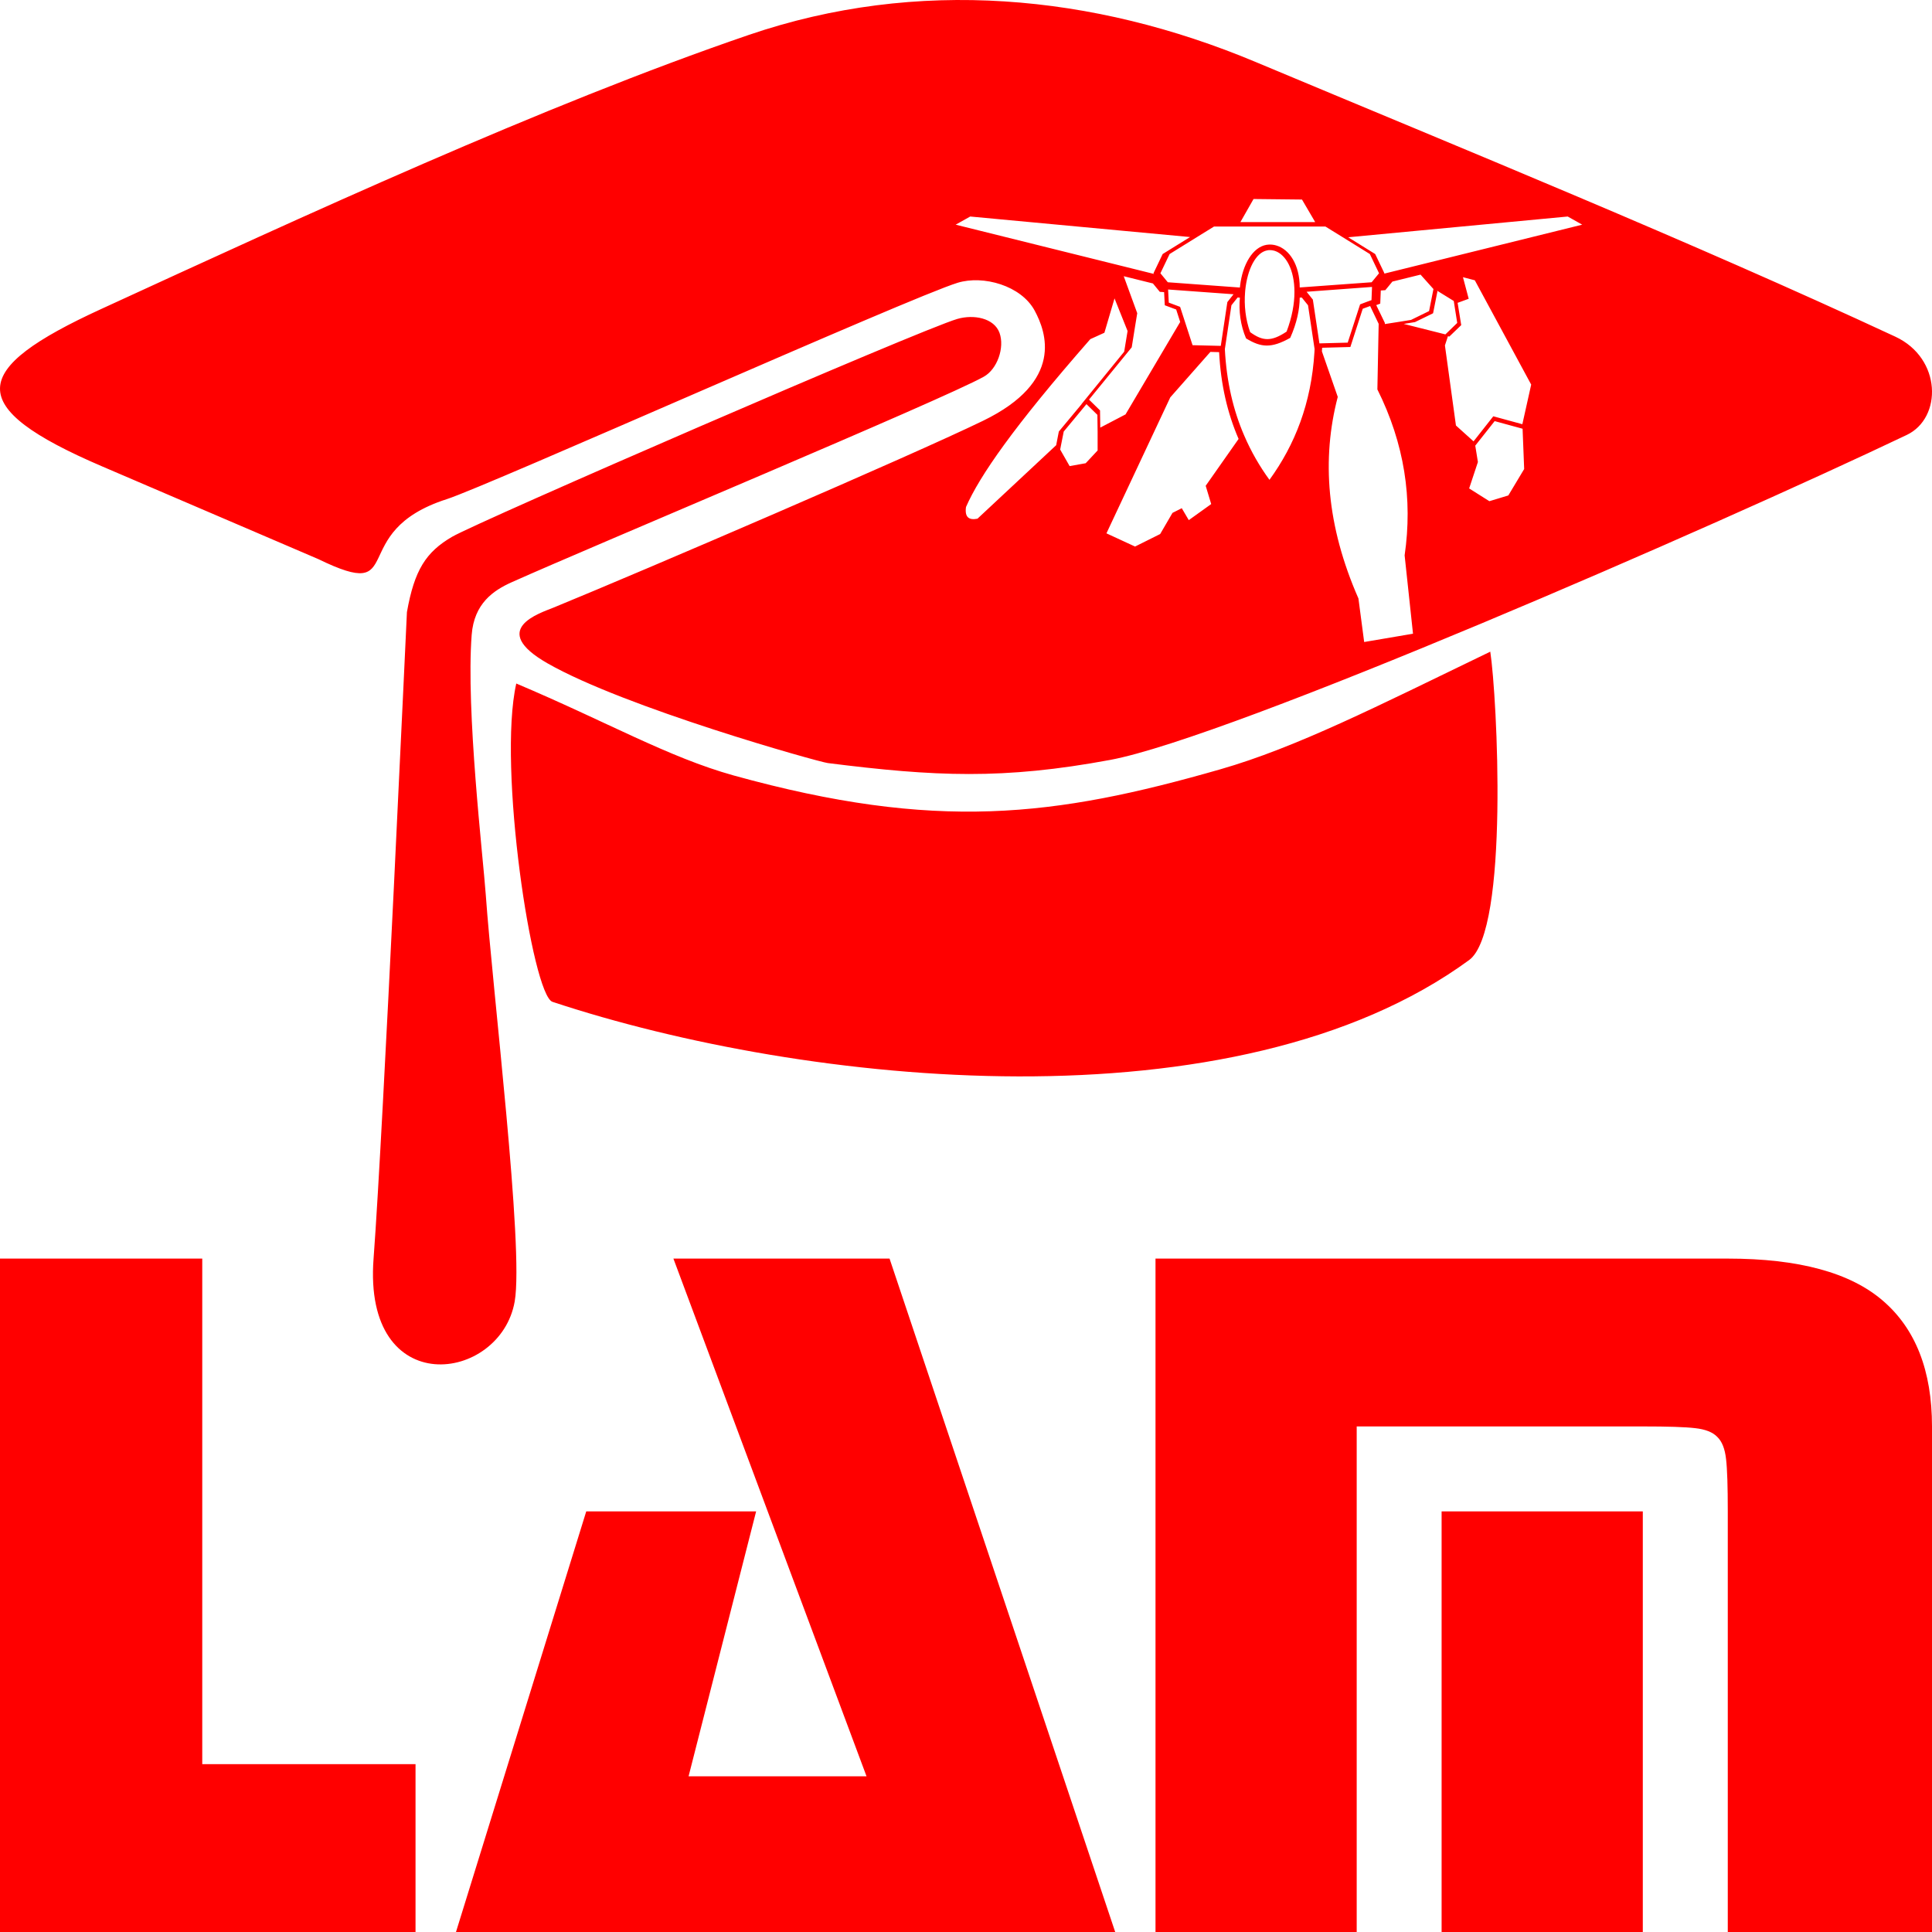 <?xml version="1.0" encoding="UTF-8"?>
<!DOCTYPE svg PUBLIC "-//W3C//DTD SVG 1.1//EN" "http://www.w3.org/Graphics/SVG/1.1/DTD/svg11.dtd">
<!-- Creator: CorelDRAW 2019 (64-Bit) -->
<svg xmlns="http://www.w3.org/2000/svg" xml:space="preserve" width="256px" height="256px" version="1.1" style="shape-rendering:geometricPrecision; text-rendering:geometricPrecision; image-rendering:optimizeQuality; fill-rule:evenodd; clip-rule:evenodd"
viewBox="0 0 256 256"
 xmlns:xlink="http://www.w3.org/1999/xlink"
 xmlns:xodm="http://www.corel.com/coreldraw/odm/2003">
 <defs>
  <style type="text/css">
   <![CDATA[
    .fil0 {fill:none}
    .fil1 {fill:red}
    .fil2 {fill:red;fill-rule:nonzero}
   ]]>
  </style>
 </defs>
 <g id="Layer_x0020_1">
  <rect class="fil0" width="256" height="256"/>
  <path class="fil1" d="M99.24 4.62c-27.18,9.29 -59.32,24.15 -85.82,36.32 -17.47,8.01 -18.34,12.94 0.09,20.85l28.66 12.29c12.1,5.89 3.46,-3.59 17.03,-7.94 5.44,-1.75 61.4,-26.74 67.69,-28.67 3.39,-1.04 8.41,0.36 10.21,3.69 1.52,2.83 3.95,9.36 -6.85,14.6 -9.66,4.69 -44.86,19.81 -56.88,24.74 -1.83,0.75 -8.72,2.87 -0.83,7.39 10.26,5.87 35.88,13.06 37.15,13.22 14.19,1.79 23.21,2.22 37.43,-0.42 15.97,-2.98 79.86,-30.82 105.54,-43.06 4.7,-2.24 4.66,-10.14 -1.52,-13.02 -27.18,-12.64 -57.1,-24.81 -84.77,-36.4 -21.51,-9.01 -44.86,-11.19 -67.13,-3.59zm55.5 32.78l9.55 0.7c0.01,-0.09 0.02,-0.17 0.03,-0.26 0.33,-2.79 1.67,-5.09 3.5,-5.4 0.09,-0.01 0.19,-0.02 0.29,-0.03 0.34,-0.02 0.67,0.02 0.98,0.11 1.77,0.5 3.13,2.57 3.13,5.57l0 0 9.53 -0.69 0.98 -1.19 -1.22 -2.55 -3.58 -2.22 -2.3 -1.42 -1.36 0 -9.91 0 -3.5 0 -2.3 1.42 -3.58 2.22 -1.22 2.55 0.98 1.19zm33.49 -1.01l-3.73 0.92 -0.94 1.14 -0.6 0.04 -0.07 1.74 -0.53 0.2 1.14 2.36 0 0.15 1.98 -0.31 1.49 -0.24 2.39 -1.17 0.58 -2.92 -0.09 -0.1 -1.62 -1.81zm-4.82 -0.13l3.72 -0.92 22.52 -5.57 -1.92 -1.08 -29.09 2.75 3.58 2.22 1.22 2.55 -0.03 0.05zm18.34 20.55l-3.7 -1.01 -2.57 3.25 0.35 2.17 -1.16 3.5 2.68 1.69 2.51 -0.76 2.1 -3.5 -0.21 -5.34zm-8.13 -13.73l-1.58 1.52 -0.18 -0.05 -0.4 1.22 1.46 10.61 2.33 2.1 0.06 -0.07 2.56 -3.25 3.7 1.01 0.15 0.04 1.17 -5.25 -7.47 -13.82 -1.57 -0.41 0.76 2.86 -1.5 0.55 0.04 0.03 0.47 2.91zm-6.13 -0.4l-1.49 0.24 5.33 1.34 0.19 0.05 1.57 -1.52 -0.46 -2.91 -0.05 -0.03 -2.2 -1.36 0.09 0.1 -0.58 2.92 -2.4 1.17zm-6.92 -1.77l-1.64 5.07 -3.75 0.1 0.01 0.01c-0.01,0.15 -0.02,0.31 -0.03,0.47l2.1 6.03c-2.15,8.23 -1.49,17.08 2.74,26.71l0.01 0.08 0.75 5.69 6.47 -1.1 -1.11 -10.38c1.09,-7.49 -0.03,-14.82 -3.61,-21.99l0.17 -8.69 -1.13 -2.36 -0.98 0.36zm-6.61 -1.21l0.87 5.8 3.75 -0.1 1.64 -5.07 0.98 -0.37 0.53 -0.19 0.07 -1.75 -8.67 0.64 0.83 1.04zm-11.66 6.56c0.22,4.31 1.11,8.11 2.58,11.49 0.9,2.09 2.02,4.03 3.33,5.83 3.37,-4.64 5.55,-10.14 5.96,-16.93 0.01,-0.13 0.02,-0.26 0.02,-0.39l0 0 -0.87 -5.81 -0.83 -1.03 -0.27 0.02c-0.01,1.56 -0.38,3.36 -1.26,5.33 -2.48,1.39 -3.84,1.3 -5.85,0.07 -0.75,-1.74 -0.98,-3.66 -0.82,-5.4l-0.3 -0.02 -0.82 1.03 -0.87 5.81 0 0zm-1.92 0.37l-5.31 6.02 -8.46 18.02 3.79 1.75 3.33 -1.66 1.63 -2.8 1.23 -0.62 0.93 1.58 2.97 -2.13 -0.73 -2.42 4.36 -6.21c-1.47,-3.39 -2.36,-7.18 -2.58,-11.49l0 -0.01 -1.16 -0.03zm-4.01 -5.97l0.54 1.66 1.11 3.42 3.74 0.09 0.87 -5.8 0.82 -1.04 -8.67 -0.63 0.09 1.74 1.5 0.56zm-5.68 0.84l-0.29 1.77 -0.44 2.75 -5.66 6.93 0.01 0.01 1.45 1.42 0.03 2.13 0 0.15 3.35 -1.75 7.24 -12.25 -0.53 -1.65 -1.51 -0.56 -0.09 -1.74 -0.57 -0.04 -0.91 -1.11 -3.87 -0.96 1.79 4.9zm-24.06 -11.73l22.42 5.57 3.86 0.96 -0.07 -0.09 1.22 -2.55 3.63 -2.25 -29.13 -2.72 -1.93 1.08zm18.78 25.2l-1.45 -1.42 -3.01 3.63 -0.36 1.81 -0.11 0.58 1.25 2.19 2.13 -0.38 1.58 -1.69 0 -2.45 -0.03 -2.27zm-2.1 -1.43l5.65 -6.94 0.45 -2.74 -1.73 -4.32 -1.34 4.55 -1.87 0.85c-10.19,11.63 -14.68,18.15 -16.47,22.24 -0.2,1.43 0.46,1.76 1.52,1.55l10.43 -9.74 0.35 -1.81 3.02 -3.63 -0.01 -0.01zm21.05 -24.11l9.91 0 -1.75 -2.99 -6.42 -0.07 -1.74 3.06zm3.53 3.75c-1.51,0.29 -2.62,2.55 -2.89,5.29 -0.01,0.08 -0.01,0.16 -0.02,0.25 -0.14,1.71 0.05,3.58 0.67,5.29 1.66,1.2 2.79,1.29 4.83,-0.07 0.73,-1.93 1.04,-3.7 1.04,-5.23l0 0c0.01,-2.94 -1.12,-4.97 -2.58,-5.46 -0.26,-0.08 -0.53,-0.12 -0.81,-0.11 -0.08,0.01 -0.16,0.02 -0.24,0.04zm-107.99 37.95c-3.47,2.03 -4.99,4.4 -5.98,9.98 -0.02,0.11 -3.11,68.24 -4.42,85.66 -1.44,18.95 16.81,16.46 18.7,5.68 1.24,-7.1 -2.95,-41.36 -3.83,-53.86 -0.37,-5.15 -2.64,-24.43 -1.87,-34.47 0.32,-4.17 2.89,-5.89 5.3,-6.97 10.85,-4.86 57.05,-24.16 62.55,-27.23 1.79,-0.99 2.8,-3.86 2.09,-5.82 -0.72,-1.96 -3.41,-2.47 -5.59,-1.84 -5,1.46 -63.49,26.85 -66.95,28.87zm8.51 19.44c-2.5,11.02 2.12,41.3 4.8,42.18 33.56,11.11 90.54,17.08 121.46,-5.54 5.33,-3.9 3.7,-34.97 2.8,-40.86 -15.04,7.27 -25.71,12.7 -35.78,15.59 -21.99,6.31 -37.68,8.23 -64.45,0.82 -8.7,-2.42 -16.76,-7.09 -28.83,-12.19z"/>
  <path class="fil2" d="M26.8 166.77l0 66.99 28.26 0 0 22.24 -55.06 0 0 -89.23 26.8 0zm62.43 0l28.64 0 29.9 89.23 -87.35 0 17.26 -55.73 22.51 0 -8.95 35.1 23.58 0 -25.59 -68.6zm139.71 0c9.4,0 16.25,1.86 20.56,5.59 4.33,3.72 6.5,9.28 6.5,16.65l0 66.99 -27.06 0 0 -55.73c0,-3.31 -0.07,-5.61 -0.23,-6.95 -0.15,-1.34 -0.53,-2.32 -1.16,-2.92 -0.6,-0.63 -1.58,-1.01 -2.92,-1.16 -1.34,-0.16 -3.64,-0.23 -6.95,-0.23l-37.91 0 0 66.99 -26.66 0 0 -89.23 75.83 0zm-11.26 33.5l0 55.73 -26.66 0 0 -55.73 26.66 0z"/>
 </g>
</svg>
